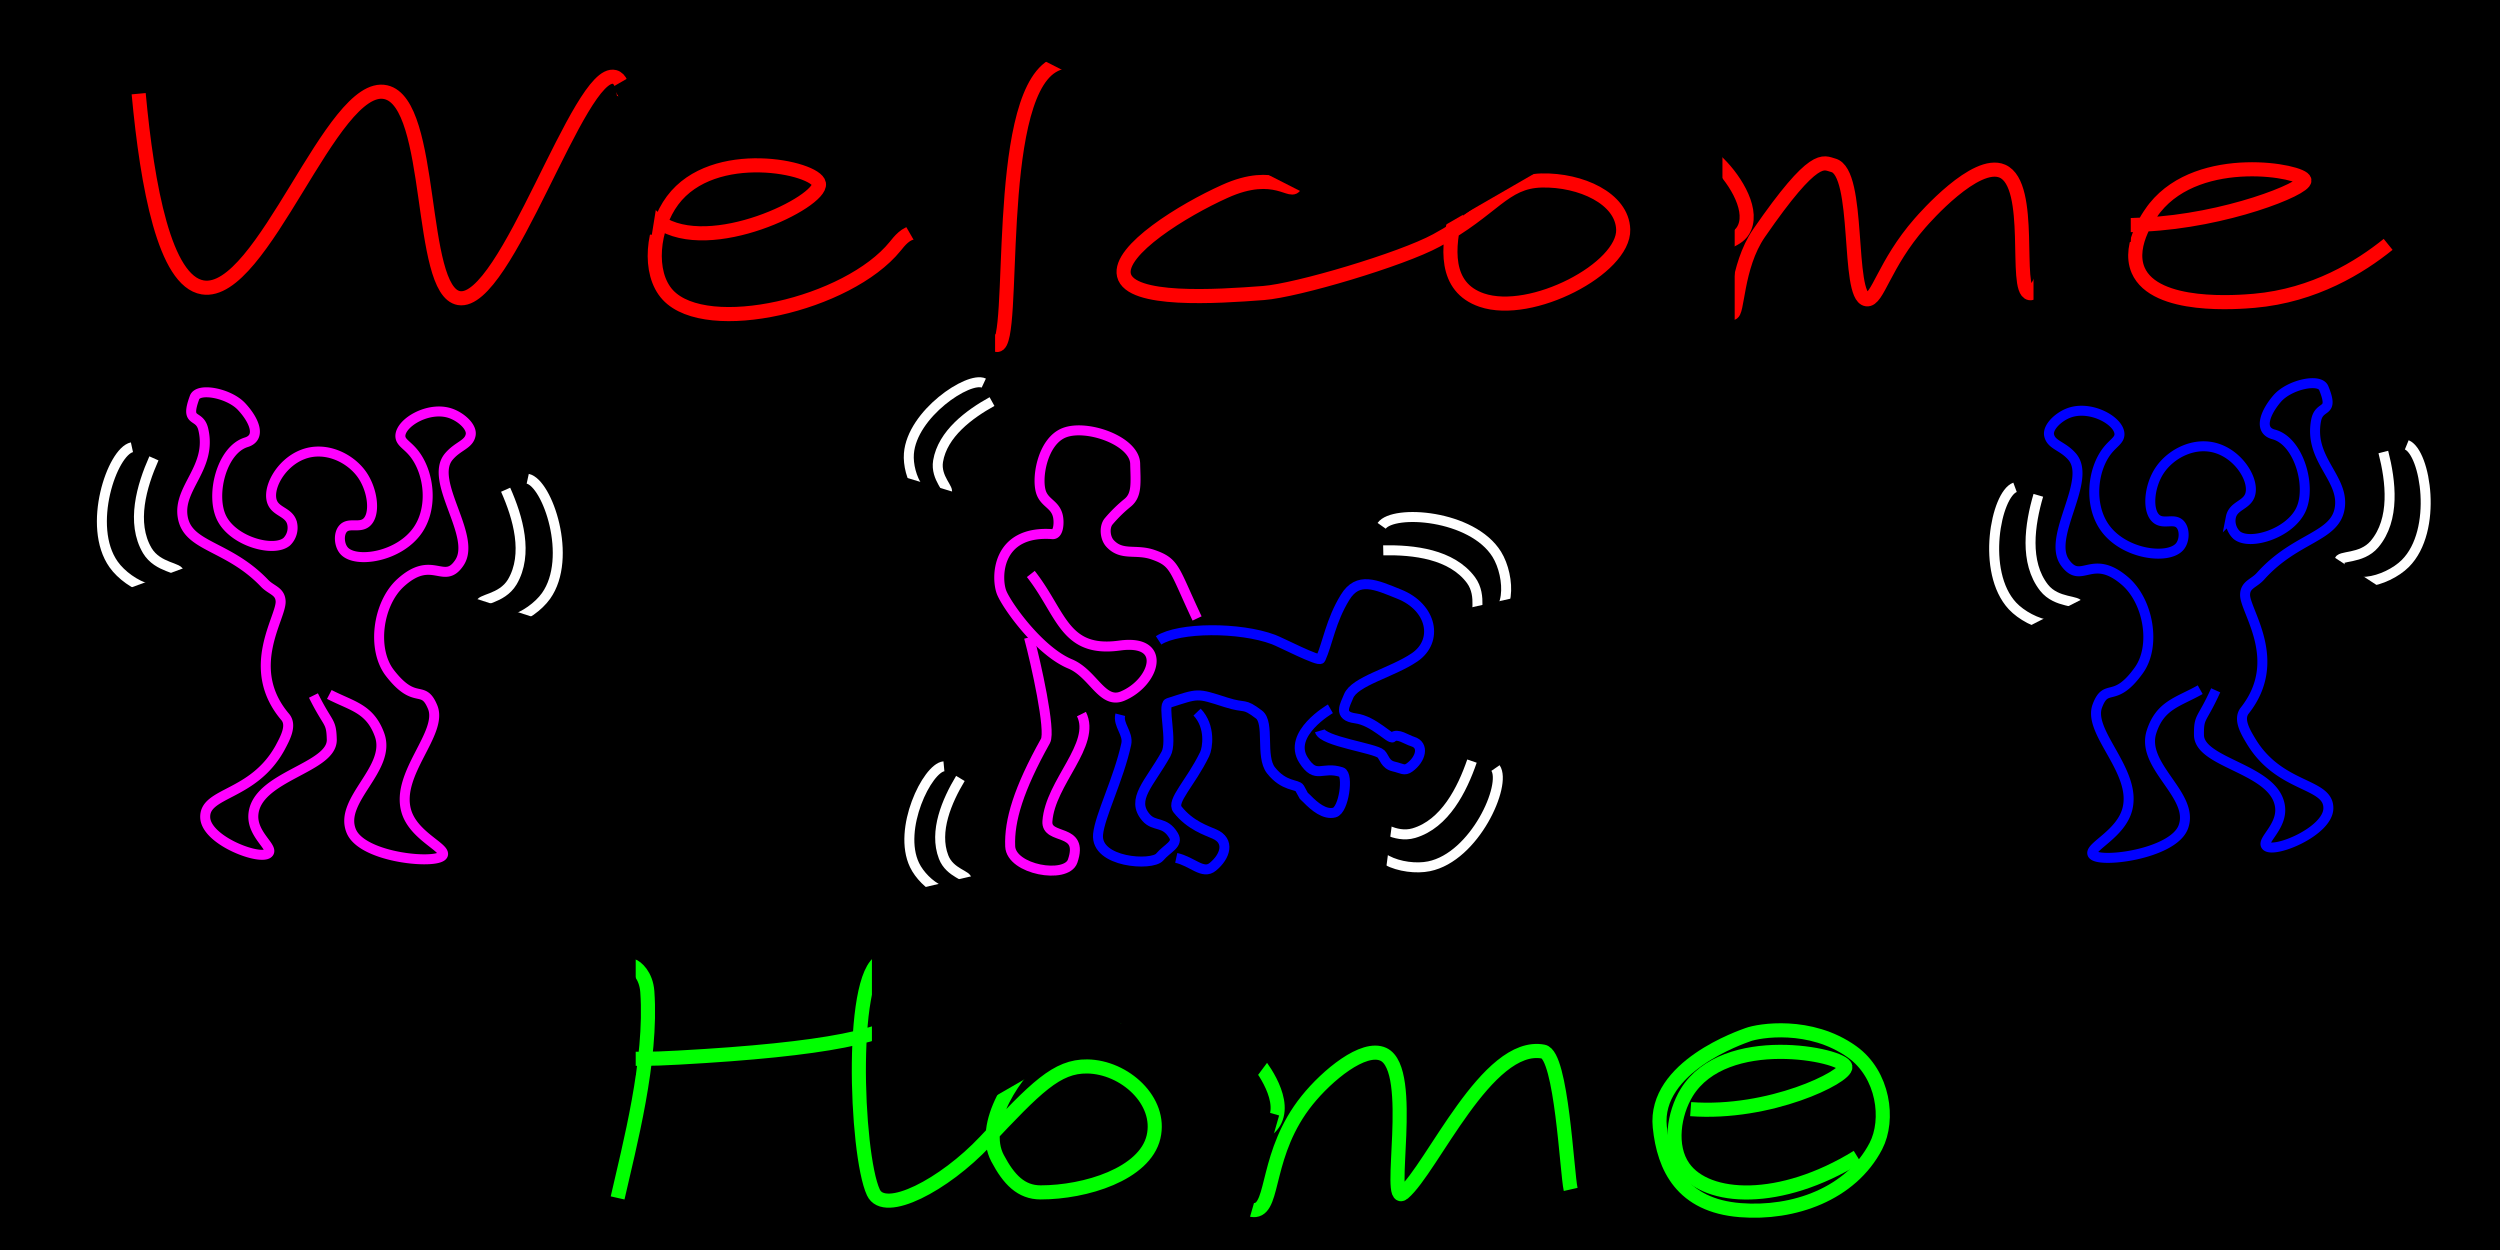 <svg xmlns="http://www.w3.org/2000/svg" viewBox="0 0 708.66 354.33">
  <defs>
    <style>
      .cls-1, .cls-2, .cls-3, .cls-4, .cls-5 {
        fill: none;
        stroke-miterlimit: 10;
      }

      .cls-1 {
        stroke: red;
      }

      .cls-1, .cls-2 {
        stroke-width: 4px;
      }

      .cls-2 {
        stroke: lime;
      }

      .cls-3 {
        stroke: blue;
      }

      .cls-3, .cls-4, .cls-5 {
        stroke-width: 2.83px;
      }

      .cls-4 {
        stroke: #fff;
      }

      .cls-5 {
        stroke: #f0f;
      }
    </style>
  </defs>
  <title>WHSign</title>
  <g id="Background">
    <rect width="708.66" height="354.33"/>
  </g>
  <g id="Buttons">
    <rect id="btn_hom" x="156.26" y="262.71" width="299.45" height="89.06"/>
    <rect id="btn_o" x="461.24" y="269.39" width="80.95" height="80.95"/>
    <rect id="btn_e" x="476" y="298.15" width="43.79" height="36.75"/>
    <rect id="btn_pink_dancer" x="47.66" y="102.7" width="88.49" height="146.57"/>
    <rect id="btn_pink_fucker" x="277.8" y="115.85" width="62.44" height="133.42"/>
    <rect id="btn_blue_fucker" x="309.02" y="165.6" width="100.26" height="65.2"/>
    <rect id="btn_blue_dancer" x="584.49" y="102.7" width="78.61" height="153.28"/>
    <rect id="btn_pink_action_1" x="21.54" y="119.95" width="30.13" height="59.39"/>
    <rect id="btn_pink_action_2" x="138.41" y="133.94" width="26.88" height="46.74"/>
    <rect id="btn_sex_action_1" x="387.48" y="209.52" width="46.46" height="46.46"/>
    <rect id="btn_sex_action_2" x="247.16" y="207.6" width="36.09" height="52.52"/>
    <rect id="btn_sex_action_3" x="247.16" y="101.22" width="41.61" height="41.61"/>
    <rect id="btn_sex_action_4" x="387.48" y="138.14" width="48.66" height="31.93"/>
    <rect id="btn_blue_action_1" x="555.6" y="126.81" width="33.62" height="57.8"/>
    <rect id="btn_blue_action_2" x="660.88" y="119.95" width="34.59" height="47.95"/>
    <rect id="btn_welcome" x="13.87" y="5.47" width="688.3" height="95.75"/>
  </g>
  <g id="Words_2" data-name="Words 2">
    <path id="text_welcome" class="cls-1" d="M39.31,26.56c2.46,26.52,7.4,53.15,18.16,54.91,17,2.78,36.58-58.78,51.88-55.34,13.89,3.12,9.08,56.38,20.75,58.37,13.38,2.27,34.11-65.23,44.1-62.69,6.6,1.68-1.58,31.35,12.54,41.07,14.57,10,46.28-5.72,45.4-10.81-.79-4.59-29.88-10.85-41.5,4.76-5.71,7.67-7.15,20.54-1.3,26.81,11.11,11.9,51,2.7,64.42-13.83,1.09-1.34,3.08-4,5.62-3.89,8.59.52,19.37,32,23.31,31.87,5.55-.17-1.18-68.7,15.51-79,16.54-10.21,71.23,23.83,69,33.48-.79,3.42-5.52-4.61-20.05,2C335.45,59.53,316.93,70.91,318.6,78c1.8,7.65,26,6.09,39.56,5.06,9.44-.71,39.08-9.5,49-14.9,16.27-8.81,19-16.73,29.86-17,11-.24,22.84,5.07,23.1,13.91.32,11-26,24.83-40.1,20-10.71-3.66-9.77-15-7.21-24.83,5.27-20.25,54.5-31.8,73.5-14.7,4.74,4.26,10.75,13.14,8.21,19-1.8,4.19-6.5,3.52-11.24,8.21-8.16,8.08,4.52,14.84,7.58,16,1.78.66,1.17-13.12,7.76-22.66,15.94-23.09,18.26-19.92,21-19.25,7.81,1.92,3.8,37.22,9.51,38,3.11.45,4.87-9.92,15.13-21.62,1.35-1.54,15.78-18,23.35-14.7,9,3.94,3.21,33.81,7.78,34.59,2.53.43,3.88-8.78,12.11-14.7,6.64-4.78,13.64-4.44,20.32-4.76,23.06-1.08,45.69-10.14,45.4-12.54-.32-2.64-29.55-8.21-42.37,7.78-.74.92-8,10.22-4.76,17.73,4.81,11.09,28.61,9,32.86,8.65,17.14-1.49,30.16-9.66,38-16"/>
    <path id="text_e" class="cls-2" d="M479.24,314.4c22.39,1.67,44.24-9.15,43.85-12-.46-3.39-34.17-10.36-45,7.35-3.57,5.86-5.11,15.19-.86,21.18,6.63,9.37,27.35,10.52,49.29-3"/>
    <path id="text_o" class="cls-2" d="M495.43,293.31c-1.58.6-26.7,9-24.94,26.15,1.18,11.59,6.33,22.25,22.78,23.57,15.17,1.22,31.42-4.57,38.48-18.16,3.86-7.44,2.22-20.31-6.76-26.72C513.13,289.68,498.53,292.14,495.43,293.31Z"/>
    <path id="text_hom" class="cls-2" d="M175.07,339.57c3.29-14.57,9.83-38.94,8.42-58.49-.34-4.64-3.09-7-4.3-7.35-4.69-1.55-17.79,12.85-12.76,21.74,2.68,4.74,10.15,5.19,25.94,4.32,41.49-2.28,61.53-6.35,64.8-12.59,5.07-9.68-1-15.55-6.33-15.11-10.28.86-8.3,55.1-3.27,65.92,3.15,6.77,20.11-2.14,31.69-14.45,14.44-15.34,20.3-21.38,28.94-21.26,10.57.15,21.21,9.76,18.78,20-2.48,10.49-19.27,15.7-32,15.7-5.51,0-9-3.6-12.21-9.69-5-9.41,4.42-24.45,14.27-32,17.66-13.52,46.6-10.4,58.8,3.89.53.62,8.77,10.49,5.62,17.29-2.84,6.14-12.53,4.53-14.7,10.38s4.6,15.66,9.08,15.13c5.5-.65,2.78-16.31,14.7-31.13,5.63-7,16-15.63,21.62-13,9.35,4.43.7,43.5,5.62,39.34,8.16-6.9,23.77-43.11,39.69-40.12,5.21,1,6.68,34.31,7.76,39.07"/>
    <g>
      <rect x="247.16" y="262.71" width="16.74" height="38.17"/>
      <rect x="340.93" y="313.13" width="16.74" height="38.17" transform="translate(105.22 -83.48) rotate(16.02)"/>
      <rect x="328.36" y="271.4" width="22.28" height="42.12" transform="translate(-97.75 390.47) rotate(-53.38)"/>
      <rect x="290.47" y="258.85" width="16.74" height="65.13" transform="translate(401.79 -113.1) rotate(60)"/>
      <rect x="160.34" y="266.59" width="19.86" height="38.17"/>
      <rect x="179.18" y="18.78" width="15.31" height="28.78" transform="matrix(0.87, -0.5, 0.5, 0.87, 8.45, 97.86)"/>
      <rect x="266.76" y="77.01" width="15.31" height="28.78"/>
      <rect x="332.23" y="-14.5" width="15.31" height="90.96" transform="translate(158.12 319.84) rotate(-63.03)"/>
      <rect x="412.37" y="28.68" width="15.31" height="40.57" transform="translate(587.64 437.2) rotate(-120)"/>
      <rect x="260.63" y="55.93" width="15.31" height="28.78" transform="matrix(0.87, -0.5, 0.5, 0.87, 0.78, 143.57)"/>
      <rect x="171.47" y="28.21" width="16.35" height="37.29" transform="translate(9.67 -27.82) rotate(9.1)"/>
      <rect x="469.06" y="28.16" width="19.19" height="26.54"/>
      <rect x="426.59" y="29.38" width="50.22" height="16.33"/>
      <rect x="476" y="61.84" width="15.72" height="35.93"/>
      <rect x="588.68" y="58.35" width="15.31" height="10.23"/>
      <rect x="576.43" y="52.66" width="16.13" height="38.38"/>
    </g>
  </g>
  <g id="People_spread_out" data-name="People spread out">
    <g id="Right_Dancer" data-name="Right Dancer">
      <path id="blue_dancer" class="cls-3" d="M623.68,195.5c-6.25,3.53-11.33,4.32-13.79,11.91-3.18,9.81,12.33,18,9,27-2.93,7.9-24.84,10.53-25.78,7.61-.67-2.07,8.14-5.69,9.92-12.66,2.76-10.74-11.31-21.76-8.51-29.25,2.55-6.81,4.81-.42,11.74-10.07,5-6.91,2.76-19.73-4-25.43-9.39-8-12.25,1.37-16.91-5.14-5.26-7.35,8-23.48,1.91-30.16-2.7-3-5.78-3.16-6.4-5.9-.51-2.29,2.61-5.26,5.61-6.37,6.06-2.25,14.12,2.15,14.32,5.92.09,1.82-1.69,2.51-3.52,4.87-4.2,5.45-5.22,15.47-.51,21.9,5.48,7.49,17.89,9,21.11,5.21,1.4-1.64,1.51-4.81.14-6.3-1.69-1.84-4.59.07-6.65-1.49-2.78-2.09-2.27-9.09.76-13.72,3.19-4.85,10.06-8.48,16.55-6.25s10.6,9.5,9.05,13.36c-1.1,2.73-4.72,2.87-5.35,6.08a5.55,5.55,0,0,0,1.69,5.09c3.69,3,14.89-.43,18.13-7.17,3.14-6.56-.52-19.51-7.7-21.4-4.38-1.16-2.37-6.22,1-10.15s12-5.88,13.2-3c3.1,7.59-1.22,4.38-2.15,9.16-2.13,10.92,7.71,16.14,6.75,24.44-1,8.78-12.47,8.5-22.52,19.75-1.84,2.06-4.3,2.34-4.37,5.22-.12,4.63,11.15,18.62-.1,32.87-1.93,2.44.17,6,1.87,8.8,8.12,13.35,21.86,11.56,21.84,18.84,0,6.66-15.61,13-17.63,10.69-1.33-1.55,4.54-5.41,3.95-10.91-1.18-11-22.92-12.34-23-20.51-.06-5.53.79-3.91,4.74-12.66"/>
      <path id="blue_dancer_action_2" class="cls-4" d="M675.59,128.13c2.14,8.32,3.4,19.11-2.51,26.11-3.74,4.43-10.17,3.08-10,4.85,1,9.44,13.58,5.79,18.74.64,9.37-9.37,5.73-31.46.41-33.63"/>
      <path id="blue_dancer_action_1" class="cls-4" d="M577.79,140.4c-2.42,8.24-4,19,1.62,26.18,3.59,4.56,10.06,3.43,9.8,5.18-1.35,9.4-13.77,5.33-18.75,0-9-9.68-4.66-31.64.73-33.62"/>
      <rect x="573.19" y="173.02" width="23.47" height="8.72" transform="translate(-16.94 283.98) rotate(-26.91)"/>
      <rect x="656.69" y="163.53" width="24.3" height="8.72" transform="translate(201.38 -339.08) rotate(33.23)"/>
    </g>
    <g id="Left_Dancer" data-name="Left Dancer">
      <path id="pink_dancer" class="cls-5" d="M93.35,196.85c6.37,3.3,11.48,3.91,14.22,11.4,3.54,9.68-11.66,18.48-8,27.34,3.22,7.79,25.2,9.61,26,6.67.59-2.1-8.34-5.39-10.38-12.29-3.15-10.63,10.51-22.16,7.44-29.55-2.79-6.71-4.82-.25-12.1-9.64-5.21-6.72-3.48-19.62,3-25.55,9.09-8.29,12.3.92,16.71-5.75,5-7.54-8.86-23.17-3-30.07,2.59-3.06,5.67-3.37,6.18-6.13.43-2.31-2.8-5.16-5.84-6.16-6.13-2-14,2.66-14.09,6.44,0,1.82,1.79,2.45,3.69,4.74,4.4,5.3,5.78,15.27,1.31,21.87-5.2,7.69-17.56,9.61-20.9,6-1.46-1.58-1.69-4.75-.37-6.29,1.63-1.9,4.59-.1,6.6-1.73,2.71-2.19,1.94-9.17-1.26-13.68-3.36-4.73-10.37-8.11-16.76-5.64s-10.25,9.88-8.56,13.68c1.2,2.69,4.82,2.69,5.57,5.88a5.55,5.55,0,0,1-1.5,5.14c-3.58,3.1-14.9.12-18.38-6.5-3.38-6.44-.19-19.51,6.91-21.67C74.2,124,72,119,68.45,115.22s-12.24-5.44-13.3-2.55c-2.82,7.7,1.38,4.33,2.48,9.07,2.53,10.83-7.12,16.41-5.86,24.67,1.33,8.74,12.78,8,23.22,18.92,1.91,2,4.38,2.18,4.56,5.06.29,4.63-10.46,19,1.3,32.85,2,2.37,0,6-1.54,8.87-7.62,13.64-21.42,12.35-21.14,19.62.26,6.66,16.08,12.47,18,10,1.27-1.6-4.74-5.24-4.35-10.76.78-11,22.45-13.17,22.23-21.34-.15-5.53-.93-3.88-5.2-12.48"/>
      <path id="pink_dancer_action_2" class="cls-4" d="M143.33,138.82c3.49,7.84,6.53,18.28,1.87,26.16-3,5-9.51,4.73-9,6.44,2.59,9.14,14.35,3.45,18.58-2.49,7.68-10.8.42-32-5.19-33.22"/>
      <path id="pink_dancer_action_1" class="cls-4" d="M43.63,129.93c-3.49,7.84-6.53,18.28-1.87,26.16,3,5,9.51,4.73,9,6.44C48.2,171.67,36.44,166,32.21,160c-7.68-10.8-.42-32,5.19-33.22"/>
      <rect x="131.4" y="172.58" width="23.47" height="9.76" transform="translate(61.27 -35.32) rotate(17.85)"/>
      <rect x="35.92" y="163" width="23.47" height="9.76" transform="translate(-55.25 26.93) rotate(-20.28)"/>
    </g>
    <g id="Fucking">
      <path id="pink_fucker_2" class="cls-5" d="M291.69,180.68c1.94,7.16,6.25,26.51,4.66,29.35-7.62,13.64-10.3,22.59-10,29.86.26,6.66,15.92,9.38,17.71,4.19,3.33-9.65-7.56-5.77-7.16-11.28.78-11,13.92-21.78,9.65-30.38"/>
      <path id="pink_fucker_1" class="cls-5" d="M339.33,175.31c-6.63-14.05-6.1-15.85-12.47-18.07-4.9-1.71-8.85.45-12.2-3.19-1.46-1.58-1.69-4.75-.37-6.29a40.24,40.24,0,0,1,5.34-5.23c2.71-2.19,2.29-5.58,2.15-11.1-.17-6.48-13.66-11.24-20.06-8.78s-8.13,13.57-6.43,17.37c1.2,2.69,3.83,3.07,4.58,6.25.42,1.8.21,5.27-1.5,5.14-16.16-1.19-16.08,12.75-14.37,16.72s10.73,16.48,19.33,20.06c6.59,2.75,9.09,11.56,14.86,9.13,9.19-3.86,13-16.23-.79-14.33-15.79,2.18-16.4-9.08-25.2-20.29"/>
      <path id="sex_action_3" class="cls-4" d="M281.2,113.83c-6.47,3.58-14,9.15-15.29,16.9-.79,4.91,3.57,8.06,2.35,9-6.59,4.92-11.1-4.94-10.62-11.14.87-11.27,16.95-22,21.23-20"/>
      <path id="sex_action_4" class="cls-4" d="M392.1,156c8.58-.18,19.38,1.05,24.85,8.41,3.46,4.66.68,10.6,2.44,10.82,9.43,1.15,8.74-11.89,4.9-18.1-7-11.27-29.32-12.77-32.64-8.08"/>
      <polygon points="367.04 143.06 345.23 151.72 342.96 142.6 364.77 133.94 367.04 143.06"/>
      <polygon points="271.26 148.56 252.71 142.93 255.46 134.96 274.01 140.59 271.26 148.56"/>
      <path id="sex_action_2" class="cls-4" d="M272.24,220.66c-3.81,6.34-7.57,15-4.76,22.29,1.78,4.64,7.13,5.18,6.53,6.59-3.24,7.56-12.07,1.29-14.77-4.32-4.9-10.19,3.63-27.55,8.33-28"/>
      <polygon points="281.04 255.7 262.17 260.12 260.56 251.85 279.43 247.43 281.04 255.7"/>
      <rect x="413.56" y="170.46" width="23.47" height="9.76" transform="translate(-27.99 96.92) rotate(-12.59)"/>
      <path id="sex_action_1" class="cls-4" d="M417.25,215.74c-2.79,8.12-7.68,17.83-16.47,20.42-5.57,1.64-10.19-3-11-1.44-4.33,8.45,8.15,12.31,15.29,10.84,13-2.66,22.1-23.12,18.85-27.85"/>
      <rect x="375.92" y="235.35" width="23.47" height="9.76" transform="matrix(-0.13, 0.99, -0.99, -0.13, 677, -112.27)"/>
      <path id="blue_fucker_3" class="cls-3" d="M333.42,243.18c4.59,1,7.56,4.88,10.39,2.51,3.64-3,4.84-7.34.46-9.26-2.22-1-6.89-2.42-10.49-7-1.84-2.37,3.69-7.41,7.7-15.66.82-1.67,1.79-7.81-2.15-11.92"/>
      <path id="blue_fucker_2" class="cls-3" d="M377.12,200.92s-12.39,7.13-7.6,14.59c3.57,5.55,5.18,1.57,10.73,3.36,2.06.66.72,10.75-2,11.46s-5.62-1.67-7.78-3.9c-1.44-1.49-.2.32-2.07-3-.68-1.19-4.39-.34-8.13-5.08-3.07-3.89-.28-13.46-3.4-15.81-4.62-3.48-3.46-1.57-9.35-3.45-8.47-2.72-7.65-2.57-16.33.2-1.76.56,1.28,10.9-.67,14.43-4.62,8.32-10.11,12.85-5.67,18,2.38,2.78,5.31.9,7.82,5.14,1.46,2.46-1.73,3.48-3.93,6.08s-18.24,1.61-17.48-6.43c.5-5.24,5.82-15.64,8-25.61.64-3-2.44-5.44-1.7-8.3"/>
      <path id="blue_fucker_1" class="cls-3" d="M328.42,181.52c5.78-3.76,23-3.82,32.57-.24,2.07.77,12.93,6.41,13.37,5.45,2-4.42,2.84-10.75,6.92-17.4,3.68-6,8.68-3.6,15.38-.9,9.32,3.75,11.16,13.27,4.32,17.91-6.41,4.36-17.09,6.74-18.74,11.1-.89,2.34-3.15,5.52,2,6.19s9.86,6.08,10.55,5.36c1.26-1.3,4,.73,5.65,1.21,3.35,1,2.37,5-.9,7.36-1.47,1.06-2.1.26-4.5-.29s-2.66-2.67-3.56-3.55c-1.71-1.66-16.48-3.53-17.37-6.55"/>
    </g>
  </g>
</svg>
